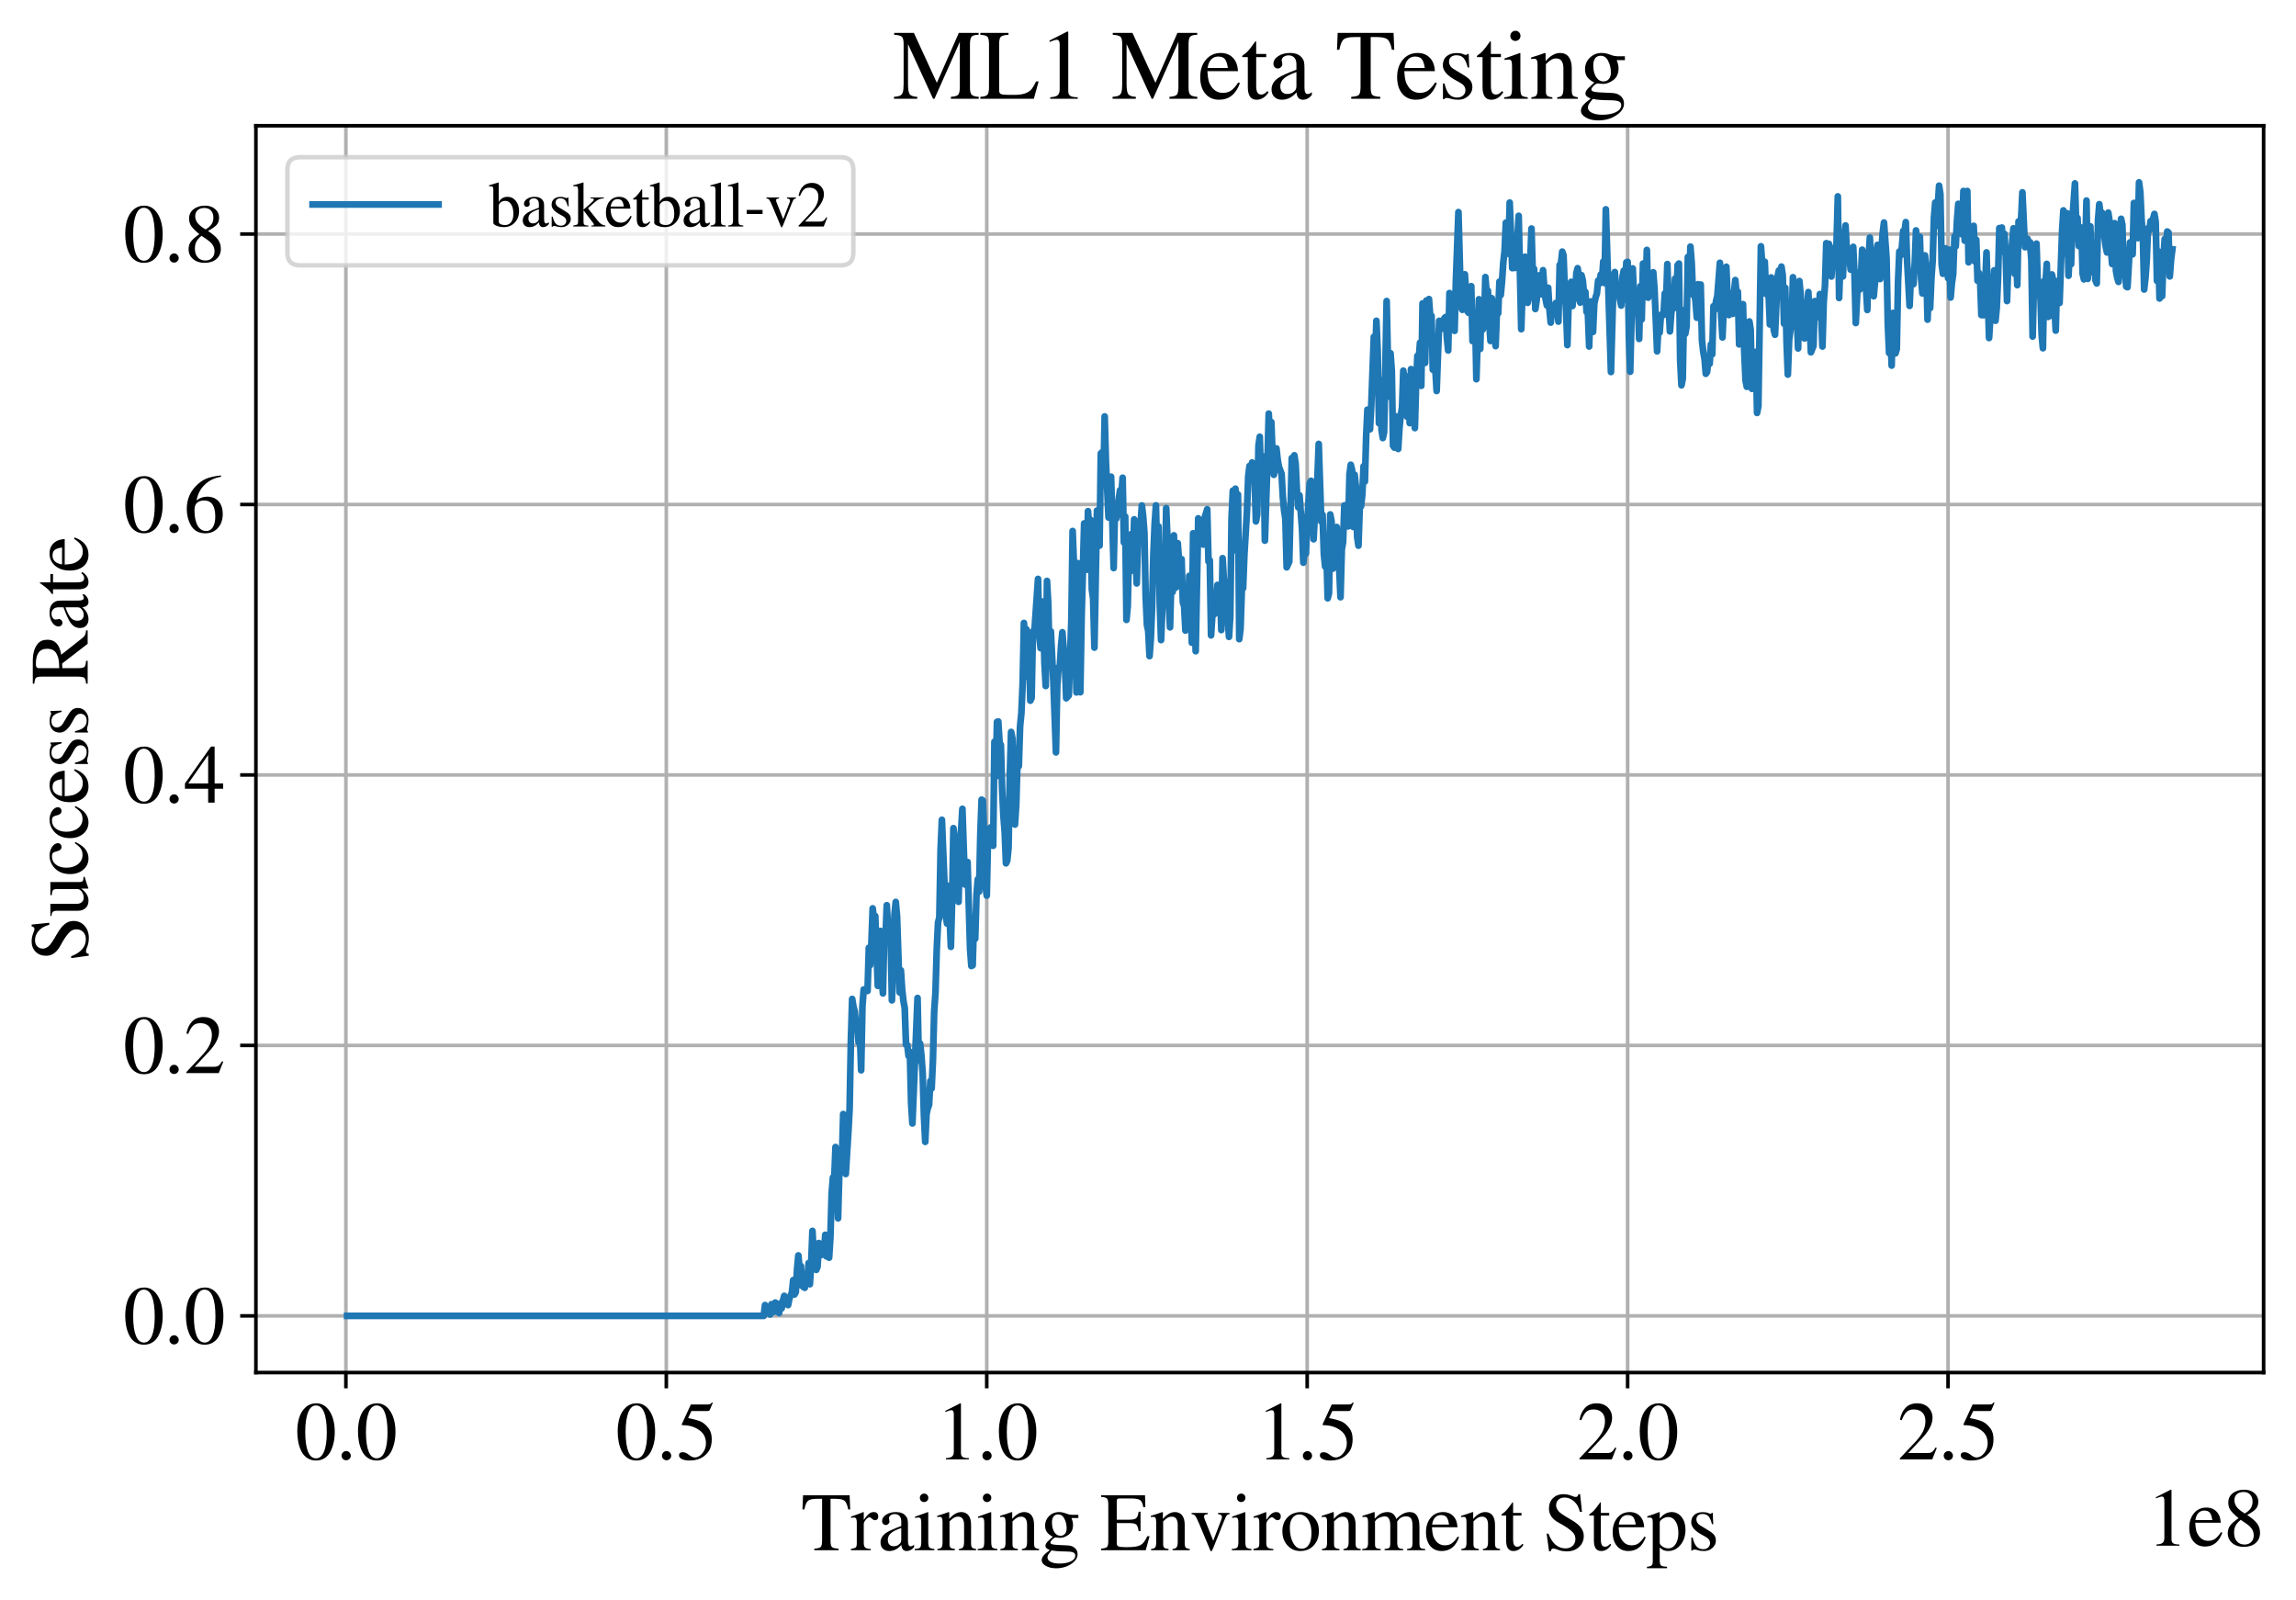 <?xml version="1.0" encoding="utf-8" standalone="no"?>
<!DOCTYPE svg PUBLIC "-//W3C//DTD SVG 1.1//EN"
  "http://www.w3.org/Graphics/SVG/1.1/DTD/svg11.dtd">
<svg xmlns:xlink="http://www.w3.org/1999/xlink" width="510.5pt" height="355.769pt" viewBox="0 0 510.5 355.769" xmlns="http://www.w3.org/2000/svg" version="1.1">
 <defs>
  <style type="text/css">*{stroke-linejoin: round; stroke-linecap: butt}</style>
 </defs>
 <g id="figure_1">
  <g id="patch_1">
   <path d="M 0 355.769 
L 510.5 355.769 
L 510.5 0 
L 0 0 
z
" style="fill: #ffffff"/>
  </g>
  <g id="axes_1">
   <g id="patch_2">
    <path d="M 56.9 305.152 
L 503.3 305.152 
L 503.3 27.952 
L 56.9 27.952 
z
" style="fill: #ffffff"/>
   </g>
   <g id="matplotlib.axis_1">
    <g id="xtick_1">
     <g id="line2d_1">
      <path d="M 76.906 305.152 
L 76.906 27.952 
" clip-path="url(#pcaa114d927)" style="fill: none; stroke: #b0b0b0; stroke-width: 0.8; stroke-linecap: square"/>
     </g>
     <g id="line2d_2">
      <defs>
       <path id="m4c49bd16ed" d="M 0 0 
L 0 3.5 
" style="stroke: #000000; stroke-width: 0.8"/>
      </defs>
      <g>
       <use xlink:href="#m4c49bd16ed" x="76.906" y="305.152" style="stroke: #000000; stroke-width: 0.8"/>
      </g>
     </g>
     <g id="text_1">
      <!-- 0.0 -->
      <g transform="translate(65.656 324.446)scale(0.18 -0.18)">
       <defs>
        <path id="STIXGeneral-Regular-30" d="M 3046 2112 
Q 3046 1683 2963 1302 
Q 2880 922 2717 602 
Q 2554 282 2266 96 
Q 1978 -90 1600 -90 
Q 1210 -90 915 108 
Q 621 307 461 640 
Q 301 973 227 1350 
Q 154 1728 154 2150 
Q 154 2746 301 3222 
Q 448 3699 790 4012 
Q 1133 4326 1626 4326 
Q 2253 4326 2649 3712 
Q 3046 3098 3046 2112 
z
M 2432 2080 
Q 2432 3091 2217 3625 
Q 2003 4160 1587 4160 
Q 1190 4160 979 3622 
Q 768 3085 768 2106 
Q 768 1120 979 598 
Q 1190 77 1600 77 
Q 2003 77 2217 598 
Q 2432 1120 2432 2080 
z
" transform="scale(0.016)"/>
        <path id="STIXGeneral-Regular-2e" d="M 1158 275 
Q 1158 134 1052 32 
Q 947 -70 800 -70 
Q 653 -70 550 32 
Q 448 134 448 281 
Q 448 429 553 534 
Q 659 640 806 640 
Q 947 640 1052 531 
Q 1158 422 1158 275 
z
" transform="scale(0.016)"/>
       </defs>
       <use xlink:href="#STIXGeneral-Regular-30"/>
       <use xlink:href="#STIXGeneral-Regular-2e" x="50"/>
       <use xlink:href="#STIXGeneral-Regular-30" x="75"/>
      </g>
     </g>
    </g>
    <g id="xtick_2">
     <g id="line2d_3">
      <path d="M 148.152 305.152 
L 148.152 27.952 
" clip-path="url(#pcaa114d927)" style="fill: none; stroke: #b0b0b0; stroke-width: 0.8; stroke-linecap: square"/>
     </g>
     <g id="line2d_4">
      <g>
       <use xlink:href="#m4c49bd16ed" x="148.152" y="305.152" style="stroke: #000000; stroke-width: 0.8"/>
      </g>
     </g>
     <g id="text_2">
      <!-- 0.5 -->
      <g transform="translate(136.902 324.446)scale(0.18 -0.18)">
       <defs>
        <path id="STIXGeneral-Regular-35" d="M 2803 4358 
L 2573 3814 
Q 2534 3731 2400 3731 
L 1158 3731 
L 902 3187 
Q 1606 3053 1920 2896 
Q 2234 2739 2502 2368 
Q 2726 2061 2726 1555 
Q 2726 1094 2576 780 
Q 2426 467 2099 224 
Q 1664 -90 1011 -90 
Q 646 -90 422 19 
Q 198 128 198 307 
Q 198 550 486 550 
Q 717 550 960 352 
Q 1210 147 1414 147 
Q 1747 147 2012 480 
Q 2278 813 2278 1229 
Q 2278 1843 1850 2189 
Q 1293 2637 486 2637 
Q 410 2637 410 2688 
L 416 2720 
L 1114 4237 
L 2438 4237 
Q 2547 4237 2608 4269 
Q 2669 4301 2746 4403 
L 2803 4358 
z
" transform="scale(0.016)"/>
       </defs>
       <use xlink:href="#STIXGeneral-Regular-30"/>
       <use xlink:href="#STIXGeneral-Regular-2e" x="50"/>
       <use xlink:href="#STIXGeneral-Regular-35" x="75"/>
      </g>
     </g>
    </g>
    <g id="xtick_3">
     <g id="line2d_5">
      <path d="M 219.398 305.152 
L 219.398 27.952 
" clip-path="url(#pcaa114d927)" style="fill: none; stroke: #b0b0b0; stroke-width: 0.8; stroke-linecap: square"/>
     </g>
     <g id="line2d_6">
      <g>
       <use xlink:href="#m4c49bd16ed" x="219.398" y="305.152" style="stroke: #000000; stroke-width: 0.8"/>
      </g>
     </g>
     <g id="text_3">
      <!-- 1.0 -->
      <g transform="translate(208.148 324.446)scale(0.18 -0.18)">
       <defs>
        <path id="STIXGeneral-Regular-31" d="M 2522 0 
L 755 0 
L 755 96 
Q 1107 115 1235 227 
Q 1363 339 1363 608 
L 1363 3482 
Q 1363 3795 1171 3795 
Q 1082 3795 883 3718 
L 710 3654 
L 710 3744 
L 1856 4326 
L 1914 4307 
L 1914 486 
Q 1914 275 2042 185 
Q 2170 96 2522 96 
L 2522 0 
z
" transform="scale(0.016)"/>
       </defs>
       <use xlink:href="#STIXGeneral-Regular-31"/>
       <use xlink:href="#STIXGeneral-Regular-2e" x="50"/>
       <use xlink:href="#STIXGeneral-Regular-30" x="75"/>
      </g>
     </g>
    </g>
    <g id="xtick_4">
     <g id="line2d_7">
      <path d="M 290.644 305.152 
L 290.644 27.952 
" clip-path="url(#pcaa114d927)" style="fill: none; stroke: #b0b0b0; stroke-width: 0.8; stroke-linecap: square"/>
     </g>
     <g id="line2d_8">
      <g>
       <use xlink:href="#m4c49bd16ed" x="290.644" y="305.152" style="stroke: #000000; stroke-width: 0.8"/>
      </g>
     </g>
     <g id="text_4">
      <!-- 1.5 -->
      <g transform="translate(279.394 324.446)scale(0.18 -0.18)">
       <use xlink:href="#STIXGeneral-Regular-31"/>
       <use xlink:href="#STIXGeneral-Regular-2e" x="50"/>
       <use xlink:href="#STIXGeneral-Regular-35" x="75"/>
      </g>
     </g>
    </g>
    <g id="xtick_5">
     <g id="line2d_9">
      <path d="M 361.891 305.152 
L 361.891 27.952 
" clip-path="url(#pcaa114d927)" style="fill: none; stroke: #b0b0b0; stroke-width: 0.8; stroke-linecap: square"/>
     </g>
     <g id="line2d_10">
      <g>
       <use xlink:href="#m4c49bd16ed" x="361.891" y="305.152" style="stroke: #000000; stroke-width: 0.8"/>
      </g>
     </g>
     <g id="text_5">
      <!-- 2.0 -->
      <g transform="translate(350.641 324.446)scale(0.18 -0.18)">
       <defs>
        <path id="STIXGeneral-Regular-32" d="M 3034 877 
L 2688 0 
L 186 0 
L 186 77 
L 1325 1286 
Q 1773 1754 1965 2144 
Q 2157 2534 2157 2950 
Q 2157 3379 1920 3616 
Q 1683 3853 1267 3853 
Q 922 3853 720 3673 
Q 518 3494 326 3021 
L 192 3053 
Q 301 3648 630 3987 
Q 960 4326 1523 4326 
Q 2054 4326 2380 4006 
Q 2707 3686 2707 3200 
Q 2707 2477 1888 1613 
L 832 486 
L 2330 486 
Q 2541 486 2665 569 
Q 2790 653 2944 915 
L 3034 877 
z
" transform="scale(0.016)"/>
       </defs>
       <use xlink:href="#STIXGeneral-Regular-32"/>
       <use xlink:href="#STIXGeneral-Regular-2e" x="50"/>
       <use xlink:href="#STIXGeneral-Regular-30" x="75"/>
      </g>
     </g>
    </g>
    <g id="xtick_6">
     <g id="line2d_11">
      <path d="M 433.137 305.152 
L 433.137 27.952 
" clip-path="url(#pcaa114d927)" style="fill: none; stroke: #b0b0b0; stroke-width: 0.8; stroke-linecap: square"/>
     </g>
     <g id="line2d_12">
      <g>
       <use xlink:href="#m4c49bd16ed" x="433.137" y="305.152" style="stroke: #000000; stroke-width: 0.8"/>
      </g>
     </g>
     <g id="text_6">
      <!-- 2.5 -->
      <g transform="translate(421.887 324.446)scale(0.18 -0.18)">
       <use xlink:href="#STIXGeneral-Regular-32"/>
       <use xlink:href="#STIXGeneral-Regular-2e" x="50"/>
       <use xlink:href="#STIXGeneral-Regular-35" x="75"/>
      </g>
     </g>
    </g>
    <g id="text_7">
     <!-- Training Environment Steps -->
     <g transform="translate(178.105 344.646)scale(0.18 -0.18)">
      <defs>
       <path id="STIXGeneral-Regular-54" d="M 3795 3149 
L 3642 3149 
Q 3539 3674 3353 3821 
Q 3168 3968 2656 3968 
L 2278 3968 
L 2278 710 
Q 2278 346 2387 243 
Q 2496 141 2893 122 
L 2893 0 
L 1024 0 
L 1024 122 
Q 1427 147 1526 256 
Q 1626 365 1626 787 
L 1626 3968 
L 1242 3968 
Q 723 3968 540 3817 
Q 358 3667 262 3149 
L 109 3149 
L 154 4237 
L 3750 4237 
L 3795 3149 
z
" transform="scale(0.016)"/>
       <path id="STIXGeneral-Regular-72" d="M 1024 2931 
L 1024 2342 
Q 1267 2688 1430 2816 
Q 1594 2944 1792 2944 
Q 1958 2944 2051 2854 
Q 2144 2765 2144 2605 
Q 2144 2470 2077 2393 
Q 2010 2317 1894 2317 
Q 1773 2317 1638 2445 
Q 1536 2541 1472 2541 
Q 1338 2541 1181 2355 
Q 1024 2170 1024 2016 
L 1024 576 
Q 1024 301 1133 205 
Q 1242 109 1568 96 
L 1568 0 
L 32 0 
L 32 96 
Q 339 154 412 224 
Q 486 294 486 538 
L 486 2138 
Q 486 2349 438 2435 
Q 390 2522 269 2522 
Q 166 2522 45 2496 
L 45 2598 
Q 448 2726 992 2944 
L 1024 2931 
z
" transform="scale(0.016)"/>
       <path id="STIXGeneral-Regular-61" d="M 2829 422 
L 2829 243 
Q 2586 -64 2253 -64 
Q 1888 -64 1843 403 
L 1837 403 
Q 1427 -64 909 -64 
Q 608 -64 422 112 
Q 237 288 237 602 
Q 237 1050 685 1350 
Q 992 1555 1837 1869 
L 1837 2214 
Q 1837 2502 1699 2646 
Q 1562 2790 1338 2790 
Q 1146 2790 1018 2697 
Q 890 2605 890 2477 
Q 890 2419 909 2348 
Q 928 2278 928 2208 
Q 928 2112 841 2029 
Q 755 1946 634 1946 
Q 525 1946 441 2029 
Q 358 2112 358 2240 
Q 358 2547 685 2752 
Q 986 2944 1421 2944 
Q 1939 2944 2176 2656 
Q 2291 2522 2323 2384 
Q 2355 2246 2355 1946 
L 2355 723 
Q 2355 301 2554 301 
Q 2682 301 2829 422 
z
M 1837 813 
L 1837 1715 
Q 1248 1510 1018 1293 
Q 800 1094 800 800 
Q 800 557 921 432 
Q 1043 307 1242 307 
Q 1453 307 1613 410 
Q 1747 506 1792 589 
Q 1837 672 1837 813 
z
" transform="scale(0.016)"/>
       <path id="STIXGeneral-Regular-69" d="M 1152 4045 
Q 1152 3904 1056 3811 
Q 960 3718 819 3718 
Q 685 3718 592 3811 
Q 499 3904 499 4045 
Q 499 4179 595 4275 
Q 691 4371 826 4371 
Q 966 4371 1059 4275 
Q 1152 4179 1152 4045 
z
M 1619 0 
L 102 0 
L 102 96 
Q 435 115 521 211 
Q 608 307 608 666 
L 608 2118 
Q 608 2342 563 2432 
Q 518 2522 397 2522 
Q 243 2522 128 2490 
L 128 2592 
L 1120 2944 
L 1146 2918 
L 1146 672 
Q 1146 314 1226 218 
Q 1306 122 1619 96 
L 1619 0 
z
" transform="scale(0.016)"/>
       <path id="STIXGeneral-Regular-6e" d="M 3104 0 
L 1773 0 
L 1779 96 
Q 2016 115 2096 233 
Q 2176 352 2176 672 
L 2176 1946 
Q 2176 2592 1709 2592 
Q 1549 2592 1408 2515 
Q 1267 2438 1050 2227 
L 1050 461 
Q 1050 269 1136 192 
Q 1222 115 1466 96 
L 1466 0 
L 115 0 
L 115 96 
Q 358 115 435 214 
Q 512 314 512 602 
L 512 2157 
Q 512 2394 467 2483 
Q 422 2573 288 2573 
Q 160 2573 102 2547 
L 102 2656 
Q 550 2784 979 2944 
L 1030 2925 
L 1030 2426 
L 1037 2426 
Q 1491 2944 1958 2944 
Q 2323 2944 2518 2688 
Q 2714 2432 2714 1958 
L 2714 544 
Q 2714 288 2790 205 
Q 2867 122 3104 96 
L 3104 0 
z
" transform="scale(0.016)"/>
       <path id="STIXGeneral-Regular-67" d="M 3008 2483 
L 2477 2483 
Q 2598 2208 2598 1946 
Q 2598 1453 2265 1203 
Q 1933 954 1600 954 
Q 1530 954 1357 973 
L 1235 986 
Q 1107 947 979 812 
Q 851 678 851 582 
Q 851 435 1350 410 
L 2176 371 
Q 2528 358 2739 172 
Q 2950 -13 2950 -314 
Q 2950 -685 2566 -986 
Q 2035 -1395 1286 -1395 
Q 826 -1395 502 -1212 
Q 179 -1030 179 -774 
Q 179 -595 320 -419 
Q 461 -243 806 6 
Q 602 102 534 172 
Q 467 243 467 346 
Q 467 531 762 787 
Q 909 915 1037 1043 
Q 717 1203 579 1401 
Q 442 1600 442 1901 
Q 442 2336 752 2640 
Q 1062 2944 1510 2944 
Q 1766 2944 2022 2848 
L 2163 2797 
Q 2349 2733 2515 2733 
L 3008 2733 
L 3008 2483 
z
M 973 2163 
L 973 2144 
Q 973 1683 1155 1398 
Q 1338 1114 1632 1114 
Q 1850 1114 1978 1270 
Q 2106 1427 2106 1690 
Q 2106 2112 1914 2464 
Q 1754 2765 1446 2765 
Q 1222 2765 1097 2605 
Q 973 2445 973 2163 
z
M 2771 -410 
Q 2771 -230 2595 -163 
Q 2419 -96 1978 -96 
Q 1344 -96 941 -13 
Q 749 -243 688 -348 
Q 627 -454 627 -563 
Q 627 -774 880 -902 
Q 1133 -1030 1555 -1030 
Q 2099 -1030 2435 -860 
Q 2771 -691 2771 -410 
z
" transform="scale(0.016)"/>
       <path id="STIXGeneral-Regular-20" transform="scale(0.016)"/>
       <path id="STIXGeneral-Regular-45" d="M 3821 1082 
L 3526 0 
L 77 0 
L 77 122 
Q 442 147 538 252 
Q 634 358 634 730 
L 634 3520 
Q 634 3878 534 3987 
Q 435 4096 77 4115 
L 77 4237 
L 3469 4237 
L 3494 3322 
L 3334 3322 
Q 3264 3750 3085 3872 
Q 2906 3994 2349 3994 
L 1510 3994 
Q 1370 3994 1328 3952 
Q 1286 3910 1286 3763 
L 1286 2355 
L 2253 2355 
Q 2656 2355 2787 2470 
Q 2918 2586 2976 2970 
L 3123 2970 
L 3123 1472 
L 2976 1472 
Q 2918 1875 2790 1984 
Q 2662 2093 2253 2093 
L 1286 2093 
L 1286 538 
Q 1286 346 1420 291 
Q 1555 237 1933 237 
L 2163 237 
Q 2848 237 3136 403 
Q 3424 570 3642 1082 
L 3821 1082 
z
" transform="scale(0.016)"/>
       <path id="STIXGeneral-Regular-76" d="M 3053 2880 
L 3053 2784 
Q 2906 2771 2835 2688 
Q 2765 2605 2637 2285 
L 1818 230 
Q 1690 -90 1638 -90 
Q 1587 -90 1523 77 
Q 1510 96 1497 141 
Q 1485 186 1472 211 
L 704 2048 
Q 499 2534 403 2652 
Q 307 2771 122 2784 
L 122 2880 
L 1376 2880 
L 1376 2784 
Q 1210 2771 1146 2732 
Q 1082 2694 1082 2611 
Q 1082 2509 1139 2368 
L 1792 730 
L 2426 2387 
Q 2464 2483 2464 2579 
Q 2464 2758 2163 2784 
L 2163 2880 
L 3053 2880 
z
" transform="scale(0.016)"/>
       <path id="STIXGeneral-Regular-6f" d="M 3008 1478 
Q 3008 806 2608 371 
Q 2208 -64 1568 -64 
Q 979 -64 582 368 
Q 186 800 186 1459 
Q 186 2125 582 2534 
Q 979 2944 1626 2944 
Q 2221 2944 2614 2537 
Q 3008 2131 3008 1478 
z
M 2432 1306 
Q 2432 2035 2112 2445 
Q 1856 2765 1504 2765 
Q 1171 2765 966 2493 
Q 762 2221 762 1747 
Q 762 928 1101 435 
Q 1318 115 1677 115 
Q 2029 115 2230 432 
Q 2432 749 2432 1306 
z
" transform="scale(0.016)"/>
       <path id="STIXGeneral-Regular-6d" d="M 4960 0 
L 3565 0 
L 3565 96 
Q 3834 122 3907 208 
Q 3981 294 3981 576 
L 3981 1894 
Q 3981 2278 3869 2444 
Q 3757 2611 3488 2611 
Q 3264 2611 3107 2521 
Q 2950 2432 2803 2221 
L 2803 608 
Q 2803 301 2896 201 
Q 2989 102 3264 96 
L 3264 0 
L 1830 0 
L 1830 96 
Q 2112 115 2189 188 
Q 2266 262 2266 550 
L 2266 1901 
Q 2266 2611 1850 2611 
Q 1670 2611 1468 2531 
Q 1267 2451 1171 2336 
Q 1088 2240 1088 2227 
L 1088 448 
Q 1088 243 1177 176 
Q 1267 109 1523 96 
L 1523 0 
L 102 0 
L 102 96 
Q 371 102 460 195 
Q 550 288 550 563 
L 550 2150 
Q 550 2387 499 2480 
Q 448 2573 326 2573 
Q 230 2573 122 2547 
L 122 2656 
Q 557 2778 1011 2944 
L 1062 2925 
L 1062 2451 
L 1075 2451 
Q 1363 2752 1584 2848 
Q 1805 2944 2054 2944 
Q 2560 2944 2733 2406 
Q 3232 2944 3776 2944 
Q 4518 2944 4518 1792 
L 4518 493 
Q 4518 282 4582 202 
Q 4646 122 4794 109 
L 4960 96 
L 4960 0 
z
" transform="scale(0.016)"/>
       <path id="STIXGeneral-Regular-65" d="M 2611 1050 
L 2714 1005 
Q 2330 -64 1376 -64 
Q 813 -64 486 329 
Q 160 723 160 1389 
Q 160 2074 525 2509 
Q 890 2944 1485 2944 
Q 2061 2944 2374 2502 
Q 2560 2246 2592 1773 
L 621 1773 
Q 646 1370 700 1158 
Q 755 947 915 730 
Q 1184 378 1626 378 
Q 1939 378 2153 531 
Q 2368 685 2611 1050 
z
M 634 1978 
L 1939 1978 
Q 1882 2381 1750 2547 
Q 1619 2714 1312 2714 
Q 1043 2714 864 2525 
Q 685 2336 634 1978 
z
" transform="scale(0.016)"/>
       <path id="STIXGeneral-Regular-74" d="M 1702 493 
L 1786 422 
Q 1478 -64 1011 -64 
Q 448 -64 448 749 
L 448 2675 
L 109 2675 
Q 83 2694 83 2720 
Q 83 2771 192 2842 
Q 435 2982 813 3526 
Q 826 3546 874 3606 
Q 922 3667 941 3706 
Q 986 3706 986 3622 
L 986 2880 
L 1632 2880 
L 1632 2675 
L 986 2675 
L 986 845 
Q 986 538 1062 403 
Q 1139 269 1318 269 
Q 1510 269 1702 493 
z
" transform="scale(0.016)"/>
       <path id="STIXGeneral-Regular-53" d="M 3002 2963 
L 2842 2963 
Q 2733 3360 2579 3565 
Q 2189 4064 1651 4064 
Q 1357 4064 1181 3894 
Q 1005 3725 1005 3456 
Q 1005 3328 1069 3206 
Q 1133 3085 1206 2998 
Q 1280 2912 1465 2784 
Q 1651 2656 1766 2589 
Q 1882 2522 2150 2362 
Q 2669 2061 2905 1763 
Q 3142 1466 3142 1107 
Q 3142 576 2771 243 
Q 2400 -90 1837 -90 
Q 1421 -90 1082 58 
Q 915 128 781 128 
Q 704 128 653 70 
Q 602 13 602 -83 
L 461 -83 
L 275 1274 
L 416 1274 
Q 845 141 1734 141 
Q 2074 141 2285 342 
Q 2496 544 2496 858 
Q 2496 1158 2310 1363 
Q 2003 1696 1235 2106 
Q 454 2522 454 3206 
Q 454 3718 768 4022 
Q 1082 4326 1568 4326 
Q 1907 4326 2240 4186 
Q 2413 4109 2522 4109 
Q 2688 4109 2726 4326 
L 2861 4326 
L 3002 2963 
z
" transform="scale(0.016)"/>
       <path id="STIXGeneral-Regular-70" d="M 1018 2931 
L 1018 2438 
Q 1421 2944 1939 2944 
Q 2406 2944 2707 2560 
Q 3008 2176 3008 1581 
Q 3008 883 2621 409 
Q 2234 -64 1664 -64 
Q 1466 -64 1328 -6 
Q 1190 51 1018 211 
L 1018 -794 
Q 1018 -1094 1120 -1180 
Q 1222 -1267 1581 -1274 
L 1581 -1389 
L 32 -1389 
L 32 -1280 
Q 314 -1254 397 -1171 
Q 480 -1088 480 -838 
L 480 2157 
Q 480 2381 429 2451 
Q 378 2522 218 2522 
Q 115 2522 58 2515 
L 58 2618 
Q 506 2752 979 2944 
L 1018 2931 
z
M 1018 2138 
L 1018 563 
Q 1018 422 1238 281 
Q 1459 141 1683 141 
Q 2029 141 2243 467 
Q 2458 794 2458 1325 
Q 2458 1888 2243 2224 
Q 2029 2560 1670 2560 
Q 1446 2560 1232 2419 
Q 1018 2278 1018 2138 
z
" transform="scale(0.016)"/>
       <path id="STIXGeneral-Regular-73" d="M 998 1926 
L 1664 1523 
Q 1984 1331 2105 1164 
Q 2227 998 2227 736 
Q 2227 416 1961 176 
Q 1696 -64 1331 -64 
Q 1030 -64 864 -6 
Q 691 51 570 51 
Q 461 51 416 -26 
L 333 -26 
L 333 979 
L 435 979 
Q 538 512 730 294 
Q 922 77 1248 77 
Q 1485 77 1632 211 
Q 1779 346 1779 550 
Q 1779 845 1440 1030 
L 1094 1222 
Q 326 1651 326 2150 
Q 326 2522 566 2730 
Q 806 2938 1210 2938 
Q 1491 2938 1638 2867 
Q 1754 2816 1818 2816 
Q 1862 2816 1920 2880 
L 1990 2880 
L 2022 2010 
L 1926 2010 
Q 1818 2445 1654 2621 
Q 1491 2797 1203 2797 
Q 986 2797 854 2688 
Q 723 2579 723 2362 
Q 723 2253 796 2128 
Q 870 2003 998 1926 
z
" transform="scale(0.016)"/>
      </defs>
      <use xlink:href="#STIXGeneral-Regular-54"/>
      <use xlink:href="#STIXGeneral-Regular-72" x="61.1"/>
      <use xlink:href="#STIXGeneral-Regular-61" x="94.4"/>
      <use xlink:href="#STIXGeneral-Regular-69" x="138.8"/>
      <use xlink:href="#STIXGeneral-Regular-6e" x="166.6"/>
      <use xlink:href="#STIXGeneral-Regular-69" x="216.6"/>
      <use xlink:href="#STIXGeneral-Regular-6e" x="244.4"/>
      <use xlink:href="#STIXGeneral-Regular-67" x="294.4"/>
      <use xlink:href="#STIXGeneral-Regular-20" x="344.4"/>
      <use xlink:href="#STIXGeneral-Regular-45" x="369.4"/>
      <use xlink:href="#STIXGeneral-Regular-6e" x="430.5"/>
      <use xlink:href="#STIXGeneral-Regular-76" x="480.5"/>
      <use xlink:href="#STIXGeneral-Regular-69" x="530.5"/>
      <use xlink:href="#STIXGeneral-Regular-72" x="558.3"/>
      <use xlink:href="#STIXGeneral-Regular-6f" x="591.6"/>
      <use xlink:href="#STIXGeneral-Regular-6e" x="641.6"/>
      <use xlink:href="#STIXGeneral-Regular-6d" x="691.6"/>
      <use xlink:href="#STIXGeneral-Regular-65" x="769.4"/>
      <use xlink:href="#STIXGeneral-Regular-6e" x="813.8"/>
      <use xlink:href="#STIXGeneral-Regular-74" x="863.8"/>
      <use xlink:href="#STIXGeneral-Regular-20" x="891.6"/>
      <use xlink:href="#STIXGeneral-Regular-53" x="916.6"/>
      <use xlink:href="#STIXGeneral-Regular-74" x="972.2"/>
      <use xlink:href="#STIXGeneral-Regular-65" x="1000"/>
      <use xlink:href="#STIXGeneral-Regular-70" x="1044.4"/>
      <use xlink:href="#STIXGeneral-Regular-73" x="1094.4"/>
     </g>
    </g>
    <g id="text_8">
     <!-- 1e8 -->
     <g transform="translate(477.307 343.646)scale(0.18 -0.18)">
      <defs>
       <path id="STIXGeneral-Regular-38" d="M 2848 992 
Q 2848 499 2505 204 
Q 2163 -90 1587 -90 
Q 1050 -90 704 204 
Q 358 499 358 954 
Q 358 1293 524 1533 
Q 691 1773 1190 2125 
Q 710 2522 553 2765 
Q 397 3008 397 3328 
Q 397 3782 745 4054 
Q 1094 4326 1638 4326 
Q 2106 4326 2410 4060 
Q 2714 3795 2714 3411 
Q 2714 3059 2531 2848 
Q 2349 2637 1856 2374 
Q 2432 1990 2640 1689 
Q 2848 1389 2848 992 
z
M 2272 3411 
Q 2272 3744 2086 3945 
Q 1901 4147 1574 4147 
Q 1248 4147 1059 3977 
Q 870 3808 870 3513 
Q 870 3219 1059 2979 
Q 1248 2739 1670 2490 
Q 1997 2682 2134 2896 
Q 2272 3110 2272 3411 
z
M 1734 1741 
L 1357 1997 
Q 1075 1766 960 1545 
Q 845 1325 845 1011 
Q 845 576 1065 333 
Q 1286 90 1658 90 
Q 1971 90 2166 285 
Q 2362 480 2362 794 
Q 2362 1082 2214 1299 
Q 2067 1517 1734 1741 
z
" transform="scale(0.016)"/>
      </defs>
      <use xlink:href="#STIXGeneral-Regular-31"/>
      <use xlink:href="#STIXGeneral-Regular-65" x="50"/>
      <use xlink:href="#STIXGeneral-Regular-38" x="94.4"/>
     </g>
    </g>
   </g>
   <g id="matplotlib.axis_2">
    <g id="ytick_1">
     <g id="line2d_13">
      <path d="M 56.9 292.552 
L 503.3 292.552 
" clip-path="url(#pcaa114d927)" style="fill: none; stroke: #b0b0b0; stroke-width: 0.8; stroke-linecap: square"/>
     </g>
     <g id="line2d_14">
      <defs>
       <path id="md6e513990b" d="M 0 0 
L -3.5 0 
" style="stroke: #000000; stroke-width: 0.8"/>
      </defs>
      <g>
       <use xlink:href="#md6e513990b" x="56.9" y="292.552" style="stroke: #000000; stroke-width: 0.8"/>
      </g>
     </g>
     <g id="text_9">
      <!-- 0.0 -->
      <g transform="translate(27.4 298.699)scale(0.18 -0.18)">
       <use xlink:href="#STIXGeneral-Regular-30"/>
       <use xlink:href="#STIXGeneral-Regular-2e" x="50"/>
       <use xlink:href="#STIXGeneral-Regular-30" x="75"/>
      </g>
     </g>
    </g>
    <g id="ytick_2">
     <g id="line2d_15">
      <path d="M 56.9 232.422 
L 503.3 232.422 
" clip-path="url(#pcaa114d927)" style="fill: none; stroke: #b0b0b0; stroke-width: 0.8; stroke-linecap: square"/>
     </g>
     <g id="line2d_16">
      <g>
       <use xlink:href="#md6e513990b" x="56.9" y="232.422" style="stroke: #000000; stroke-width: 0.8"/>
      </g>
     </g>
     <g id="text_10">
      <!-- 0.2 -->
      <g transform="translate(27.4 238.569)scale(0.18 -0.18)">
       <use xlink:href="#STIXGeneral-Regular-30"/>
       <use xlink:href="#STIXGeneral-Regular-2e" x="50"/>
       <use xlink:href="#STIXGeneral-Regular-32" x="75"/>
      </g>
     </g>
    </g>
    <g id="ytick_3">
     <g id="line2d_17">
      <path d="M 56.9 172.292 
L 503.3 172.292 
" clip-path="url(#pcaa114d927)" style="fill: none; stroke: #b0b0b0; stroke-width: 0.8; stroke-linecap: square"/>
     </g>
     <g id="line2d_18">
      <g>
       <use xlink:href="#md6e513990b" x="56.9" y="172.292" style="stroke: #000000; stroke-width: 0.8"/>
      </g>
     </g>
     <g id="text_11">
      <!-- 0.4 -->
      <g transform="translate(27.4 178.438)scale(0.18 -0.18)">
       <defs>
        <path id="STIXGeneral-Regular-34" d="M 3027 1069 
L 2368 1069 
L 2368 0 
L 1869 0 
L 1869 1069 
L 77 1069 
L 77 1478 
L 2086 4326 
L 2368 4326 
L 2368 1478 
L 3027 1478 
L 3027 1069 
z
M 1869 1478 
L 1869 3674 
L 333 1478 
L 1869 1478 
z
" transform="scale(0.016)"/>
       </defs>
       <use xlink:href="#STIXGeneral-Regular-30"/>
       <use xlink:href="#STIXGeneral-Regular-2e" x="50"/>
       <use xlink:href="#STIXGeneral-Regular-34" x="75"/>
      </g>
     </g>
    </g>
    <g id="ytick_4">
     <g id="line2d_19">
      <path d="M 56.9 112.161 
L 503.3 112.161 
" clip-path="url(#pcaa114d927)" style="fill: none; stroke: #b0b0b0; stroke-width: 0.8; stroke-linecap: square"/>
     </g>
     <g id="line2d_20">
      <g>
       <use xlink:href="#md6e513990b" x="56.9" y="112.161" style="stroke: #000000; stroke-width: 0.8"/>
      </g>
     </g>
     <g id="text_12">
      <!-- 0.6 -->
      <g transform="translate(27.4 118.308)scale(0.18 -0.18)">
       <defs>
        <path id="STIXGeneral-Regular-36" d="M 2854 4378 
L 2867 4275 
Q 2112 4154 1606 3664 
Q 1101 3174 973 2451 
Q 1344 2739 1786 2739 
Q 2349 2739 2672 2380 
Q 2995 2022 2995 1402 
Q 2995 774 2669 378 
Q 2291 -90 1651 -90 
Q 870 -90 518 557 
Q 218 1107 218 1786 
Q 218 2835 915 3552 
Q 1312 3962 1731 4131 
Q 2150 4301 2854 4378 
z
M 2419 1203 
Q 2419 2445 1555 2445 
Q 1235 2445 1024 2275 
Q 813 2106 813 1702 
Q 813 954 1046 522 
Q 1280 90 1722 90 
Q 2061 90 2240 394 
Q 2419 698 2419 1203 
z
" transform="scale(0.016)"/>
       </defs>
       <use xlink:href="#STIXGeneral-Regular-30"/>
       <use xlink:href="#STIXGeneral-Regular-2e" x="50"/>
       <use xlink:href="#STIXGeneral-Regular-36" x="75"/>
      </g>
     </g>
    </g>
    <g id="ytick_5">
     <g id="line2d_21">
      <path d="M 56.9 52.031 
L 503.3 52.031 
" clip-path="url(#pcaa114d927)" style="fill: none; stroke: #b0b0b0; stroke-width: 0.8; stroke-linecap: square"/>
     </g>
     <g id="line2d_22">
      <g>
       <use xlink:href="#md6e513990b" x="56.9" y="52.031" style="stroke: #000000; stroke-width: 0.8"/>
      </g>
     </g>
     <g id="text_13">
      <!-- 0.8 -->
      <g transform="translate(27.4 58.178)scale(0.18 -0.18)">
       <use xlink:href="#STIXGeneral-Regular-30"/>
       <use xlink:href="#STIXGeneral-Regular-2e" x="50"/>
       <use xlink:href="#STIXGeneral-Regular-38" x="75"/>
      </g>
     </g>
    </g>
    <g id="text_14">
     <!-- Success Rate -->
     <g transform="translate(19.493 213.797)rotate(-90)scale(0.18 -0.18)">
      <defs>
       <path id="STIXGeneral-Regular-75" d="M 3072 320 
L 3072 230 
Q 2573 96 2195 -58 
L 2163 -38 
L 2163 486 
L 2150 486 
Q 1747 -64 1235 -64 
Q 870 -64 662 160 
Q 454 384 454 755 
L 454 2362 
Q 454 2598 371 2688 
Q 288 2778 58 2790 
L 58 2880 
L 992 2880 
L 992 813 
Q 992 595 1123 451 
Q 1254 307 1446 307 
Q 1760 307 1984 506 
Q 2067 582 2099 649 
Q 2131 717 2131 877 
L 2131 2355 
Q 2131 2605 2041 2678 
Q 1952 2752 1658 2771 
L 1658 2880 
L 2669 2880 
L 2669 685 
Q 2669 461 2742 390 
Q 2816 320 3034 320 
L 3072 320 
z
" transform="scale(0.016)"/>
       <path id="STIXGeneral-Regular-63" d="M 2547 998 
L 2637 941 
Q 2362 403 2112 205 
Q 1786 -64 1376 -64 
Q 845 -64 502 336 
Q 160 736 160 1357 
Q 160 2170 698 2618 
Q 1094 2944 1562 2944 
Q 1965 2944 2256 2749 
Q 2547 2554 2547 2285 
Q 2547 2176 2457 2096 
Q 2368 2016 2246 2016 
Q 2022 2016 1939 2310 
L 1901 2451 
Q 1850 2630 1773 2694 
Q 1696 2758 1523 2758 
Q 1133 2758 893 2451 
Q 653 2144 653 1645 
Q 653 1094 928 745 
Q 1203 397 1645 397 
Q 1920 397 2118 528 
Q 2317 659 2547 998 
z
" transform="scale(0.016)"/>
       <path id="STIXGeneral-Regular-52" d="M 4224 0 
L 3187 0 
L 1664 1971 
L 1306 1958 
L 1306 717 
Q 1306 352 1405 249 
Q 1504 147 1875 122 
L 1875 0 
L 109 0 
L 109 122 
Q 474 154 563 262 
Q 653 371 653 794 
L 653 3526 
Q 653 3885 563 3987 
Q 474 4090 109 4115 
L 109 4237 
L 1850 4237 
Q 2726 4237 3187 3859 
Q 3501 3603 3501 3091 
Q 3501 2221 2342 2042 
L 3622 422 
Q 3757 256 3878 198 
Q 4000 141 4224 122 
L 4224 0 
z
M 1306 3731 
L 1306 2195 
Q 1766 2202 1990 2246 
Q 2214 2291 2438 2413 
Q 2803 2618 2803 3142 
Q 2803 4000 1632 4000 
Q 1459 4000 1382 3945 
Q 1306 3891 1306 3731 
z
" transform="scale(0.016)"/>
      </defs>
      <use xlink:href="#STIXGeneral-Regular-53"/>
      <use xlink:href="#STIXGeneral-Regular-75" x="55.6"/>
      <use xlink:href="#STIXGeneral-Regular-63" x="105.6"/>
      <use xlink:href="#STIXGeneral-Regular-63" x="150"/>
      <use xlink:href="#STIXGeneral-Regular-65" x="194.4"/>
      <use xlink:href="#STIXGeneral-Regular-73" x="238.8"/>
      <use xlink:href="#STIXGeneral-Regular-73" x="277.7"/>
      <use xlink:href="#STIXGeneral-Regular-20" x="316.6"/>
      <use xlink:href="#STIXGeneral-Regular-52" x="341.6"/>
      <use xlink:href="#STIXGeneral-Regular-61" x="408.3"/>
      <use xlink:href="#STIXGeneral-Regular-74" x="452.7"/>
      <use xlink:href="#STIXGeneral-Regular-65" x="480.5"/>
     </g>
    </g>
   </g>
   <g id="line2d_23">
    <path d="M 77.191 292.552 
L 169.811 292.552 
L 170.096 290.147 
L 170.666 291.686 
L 171.236 292.24 
L 171.521 289.96 
L 172.091 291.619 
L 172.376 289.587 
L 172.946 291.485 
L 173.231 291.912 
L 173.516 289.763 
L 173.801 290.878 
L 174.086 289.143 
L 174.371 288.101 
L 174.656 289.882 
L 174.941 288.545 
L 175.226 290.148 
L 175.511 288.704 
L 176.081 287.319 
L 176.366 284.602 
L 176.651 287.782 
L 176.936 287.285 
L 177.221 282.176 
L 177.506 279.111 
L 177.791 282.082 
L 178.075 281.46 
L 178.36 285.897 
L 178.93 286.308 
L 179.215 283.995 
L 179.5 285.013 
L 179.785 280.813 
L 180.07 285.509 
L 180.355 281.11 
L 180.64 273.661 
L 180.925 278.812 
L 181.21 279.498 
L 181.495 282.314 
L 181.78 281.599 
L 182.065 276.359 
L 182.35 278.026 
L 182.635 279.026 
L 182.92 277.221 
L 183.205 278.543 
L 183.49 274.526 
L 183.775 279.331 
L 184.06 274.999 
L 184.345 279.615 
L 184.63 275.169 
L 184.915 265.286 
L 185.2 261.761 
L 185.485 262.051 
L 185.77 255.01 
L 186.055 260.406 
L 186.34 270.859 
L 186.625 260.295 
L 186.91 258.766 
L 187.195 257.849 
L 187.48 247.678 
L 187.765 256.007 
L 188.05 261.004 
L 188.62 251.851 
L 188.905 246.485 
L 189.19 231.239 
L 189.475 222.091 
L 189.76 223.818 
L 190.045 224.854 
L 190.33 227.881 
L 190.615 227.292 
L 190.9 231.749 
L 191.185 229.613 
L 191.47 237.952 
L 191.755 223.714 
L 192.04 219.981 
L 192.61 220.247 
L 192.895 220.306 
L 193.18 210.721 
L 193.465 214.591 
L 193.75 209.697 
L 194.035 201.951 
L 194.32 204.518 
L 194.605 203.654 
L 195.175 219.179 
L 195.46 210.045 
L 195.745 206.97 
L 196.03 217.15 
L 196.315 220.854 
L 196.599 208.645 
L 196.884 208.535 
L 197.169 201.253 
L 197.454 206.505 
L 198.024 207.698 
L 198.309 222.398 
L 198.879 203.318 
L 199.164 200.528 
L 199.449 203.665 
L 200.019 220.626 
L 200.304 215.724 
L 200.589 219.998 
L 200.874 222.562 
L 201.159 224.101 
L 201.444 232.24 
L 201.729 232.312 
L 202.014 234.761 
L 202.299 233.826 
L 202.584 245.29 
L 202.869 249.764 
L 204.009 221.874 
L 204.294 235.714 
L 204.579 231.992 
L 204.864 234.569 
L 205.149 238.521 
L 205.434 248.107 
L 205.719 253.859 
L 206.004 247.689 
L 206.289 246.393 
L 206.574 245.615 
L 206.859 240.338 
L 207.144 241.982 
L 207.429 235.753 
L 207.714 224.799 
L 207.999 220.633 
L 208.284 210.917 
L 208.569 205.088 
L 208.854 203.995 
L 209.139 188.909 
L 209.424 182.262 
L 210.279 203.308 
L 210.564 205.332 
L 210.849 196.926 
L 211.419 210.504 
L 211.704 200.029 
L 211.989 184.124 
L 212.274 186.606 
L 212.844 195.243 
L 213.129 200.494 
L 213.414 189.213 
L 213.984 179.826 
L 214.554 196.651 
L 214.839 196.528 
L 215.123 191.644 
L 215.693 211.007 
L 215.978 214.763 
L 216.263 214.611 
L 216.548 204.899 
L 216.833 208.692 
L 217.118 198.942 
L 217.403 195.498 
L 217.688 198.241 
L 217.973 185.456 
L 218.258 177.785 
L 218.543 177.993 
L 218.828 185.333 
L 219.113 196.953 
L 219.398 199.114 
L 219.683 185.98 
L 219.968 187.72 
L 220.253 183.954 
L 220.538 186.505 
L 220.823 188.035 
L 221.108 164.901 
L 221.393 172.668 
L 221.678 160.491 
L 221.963 160.401 
L 222.248 165.157 
L 222.533 165.606 
L 222.818 175.496 
L 223.103 181.43 
L 223.388 184.99 
L 223.673 191.937 
L 223.958 191.294 
L 224.243 188.504 
L 224.528 172.398 
L 224.813 162.734 
L 225.098 164.152 
L 225.668 183.312 
L 225.953 178.904 
L 226.238 169.043 
L 226.523 170.342 
L 226.808 161.501 
L 227.093 158.602 
L 227.378 152.052 
L 227.663 138.501 
L 227.948 142.396 
L 228.233 139.923 
L 228.518 150.465 
L 228.803 144.764 
L 229.088 155.775 
L 229.373 155.166 
L 229.658 140.369 
L 229.943 141.112 
L 230.798 128.709 
L 231.083 141.332 
L 231.368 144.095 
L 231.653 133.726 
L 231.938 134.721 
L 232.223 147.344 
L 232.508 152.513 
L 232.793 129.156 
L 233.078 134.384 
L 233.363 147.142 
L 233.647 140.365 
L 234.217 151.658 
L 234.787 167.269 
L 235.072 152.441 
L 235.357 148.355 
L 235.642 148.309 
L 235.927 143.471 
L 236.212 140.568 
L 236.782 147.883 
L 237.067 155.241 
L 237.637 154.608 
L 238.207 138.025 
L 238.492 118.059 
L 238.777 125.321 
L 239.347 153.939 
L 239.632 125.202 
L 239.917 129.606 
L 240.202 153.896 
L 240.487 137.202 
L 241.057 116.365 
L 241.342 124.305 
L 241.627 126.663 
L 241.912 113.647 
L 242.197 117.863 
L 242.482 115.582 
L 242.767 131.05 
L 243.052 133.115 
L 243.337 143.975 
L 243.907 113.512 
L 244.192 115.377 
L 244.477 121.306 
L 244.762 100.812 
L 245.047 100.541 
L 245.332 107.594 
L 245.617 92.585 
L 245.902 102.82 
L 246.472 115.052 
L 246.757 113.896 
L 247.042 105.986 
L 247.612 126.294 
L 247.897 113.425 
L 248.182 115.325 
L 248.467 114.059 
L 248.752 110.895 
L 249.037 108.996 
L 249.322 110.262 
L 249.607 106.211 
L 249.892 120.617 
L 250.177 114.83 
L 250.462 137.814 
L 250.747 134.769 
L 251.032 120.915 
L 251.317 127.035 
L 251.602 118.68 
L 251.887 125.693 
L 252.172 115.47 
L 252.456 121.362 
L 252.741 129.708 
L 253.026 120.284 
L 253.311 119.44 
L 253.596 116.529 
L 253.881 112.376 
L 254.166 114.696 
L 254.451 118.492 
L 254.736 132.796 
L 255.021 138.974 
L 255.306 140.275 
L 255.591 145.866 
L 255.876 142.005 
L 256.161 134.878 
L 256.446 123.386 
L 256.731 116.491 
L 257.016 112.354 
L 257.301 124.303 
L 257.586 117.041 
L 257.871 134.331 
L 258.156 142.299 
L 258.441 135.055 
L 258.726 133.113 
L 259.011 129.543 
L 259.296 112.969 
L 259.581 119.862 
L 259.866 133.618 
L 260.151 139.467 
L 260.436 128.544 
L 260.721 131.612 
L 261.006 119.021 
L 261.291 130.708 
L 261.576 130.505 
L 261.861 120.762 
L 262.146 124.538 
L 262.716 124.313 
L 263.001 133.884 
L 263.286 134.816 
L 263.571 140.185 
L 263.856 136.191 
L 264.141 138.605 
L 264.426 128.028 
L 264.711 131.302 
L 264.996 142.887 
L 265.281 118.571 
L 265.851 144.774 
L 266.421 115.243 
L 266.706 116.416 
L 266.991 119.524 
L 267.276 118.984 
L 267.561 121.065 
L 267.846 115.099 
L 268.416 113.219 
L 268.701 124.822 
L 268.986 124.568 
L 269.271 141.252 
L 269.556 136.831 
L 270.126 136.436 
L 270.411 133.942 
L 270.696 130.04 
L 270.98 134.914 
L 271.265 130.624 
L 271.55 140.075 
L 271.835 124.099 
L 272.12 128.945 
L 272.69 129.748 
L 272.975 137.145 
L 273.26 141.583 
L 273.545 137.03 
L 273.83 115.056 
L 274.115 109.088 
L 274.4 122.343 
L 274.685 108.65 
L 274.97 112.459 
L 275.255 109.935 
L 275.54 142.093 
L 275.825 139.741 
L 276.11 131.114 
L 276.395 130.749 
L 276.68 123.314 
L 277.25 113.771 
L 277.535 105.911 
L 277.82 103.601 
L 278.105 104.62 
L 278.39 102.826 
L 278.675 106.56 
L 278.96 106.395 
L 279.245 115.917 
L 279.53 114.415 
L 279.815 99.082 
L 280.1 97.098 
L 280.385 107.934 
L 280.67 102.409 
L 280.955 101.5 
L 281.24 120.195 
L 281.81 102.546 
L 282.095 91.961 
L 282.38 97.636 
L 282.665 93.825 
L 282.95 101.16 
L 283.235 105.56 
L 283.52 103.39 
L 283.805 99.683 
L 284.09 102.269 
L 284.375 103.821 
L 284.945 105.31 
L 285.23 110.456 
L 285.515 113.543 
L 285.8 115.396 
L 286.085 126.128 
L 286.655 124.886 
L 287.225 101.83 
L 287.51 105.962 
L 287.795 101.226 
L 288.08 103.195 
L 288.365 109.187 
L 288.65 112.782 
L 288.935 110.128 
L 289.504 117.683 
L 289.789 125.095 
L 290.074 122.327 
L 290.359 123.071 
L 290.644 116.302 
L 291.214 107.398 
L 291.499 106.898 
L 291.784 109.003 
L 292.069 119.887 
L 292.354 114.392 
L 292.639 113.499 
L 293.209 98.693 
L 293.779 115.971 
L 294.064 114.447 
L 294.349 123.154 
L 294.634 125.972 
L 294.919 122.853 
L 295.204 133.008 
L 295.489 131.885 
L 295.774 114.374 
L 296.059 115.894 
L 296.344 126.427 
L 296.629 120.721 
L 296.914 124.513 
L 297.199 117.167 
L 297.484 119.975 
L 298.054 132.773 
L 298.339 122.123 
L 298.624 120.543 
L 298.909 112.38 
L 299.479 112.24 
L 299.764 117.019 
L 300.049 105.455 
L 300.334 103.327 
L 300.619 104.455 
L 300.904 117.159 
L 301.189 105.539 
L 301.474 108.188 
L 301.759 119.398 
L 302.044 121.314 
L 302.329 112.842 
L 302.614 112.57 
L 302.899 110.001 
L 303.184 103.65 
L 303.469 107.054 
L 303.754 97.071 
L 304.039 91.081 
L 304.324 92.297 
L 304.609 95.433 
L 304.894 90.098 
L 305.464 74.875 
L 305.749 80.169 
L 306.034 71.319 
L 306.319 78.035 
L 306.604 94.091 
L 306.889 84.482 
L 307.174 95.554 
L 307.459 97.386 
L 307.744 96.081 
L 308.313 66.927 
L 308.598 80.21 
L 308.883 88.18 
L 309.168 78.531 
L 309.453 82.362 
L 309.738 99.092 
L 310.023 99.509 
L 310.308 92.544 
L 310.593 95.58 
L 310.878 99.808 
L 311.163 95.128 
L 311.448 92.321 
L 311.733 90.636 
L 312.018 82.41 
L 312.303 84.689 
L 312.588 83.652 
L 312.873 92.65 
L 313.158 86.023 
L 313.443 94.073 
L 313.728 82.067 
L 314.013 91.699 
L 314.298 87.858 
L 314.583 95.174 
L 314.868 85.132 
L 315.153 79.107 
L 315.438 80.303 
L 315.723 76.21 
L 316.008 85.78 
L 316.293 67.47 
L 316.578 75.726 
L 316.863 80.679 
L 317.148 66.815 
L 317.433 68.117 
L 317.718 66.493 
L 318.003 70.329 
L 318.288 70.225 
L 318.573 82.189 
L 319.143 82.13 
L 319.428 86.927 
L 319.998 71.328 
L 320.283 73.23 
L 320.568 71.966 
L 321.138 70.753 
L 321.423 70.48 
L 321.708 75.126 
L 321.993 77.914 
L 322.278 65.156 
L 322.563 71.932 
L 322.848 66.377 
L 323.133 67.854 
L 323.418 73.551 
L 323.703 62.538 
L 324.273 47.155 
L 324.843 68.074 
L 325.128 68.872 
L 325.413 66.946 
L 325.698 60.98 
L 326.268 69.203 
L 326.553 69.55 
L 326.837 67.353 
L 327.122 63.629 
L 327.407 75.826 
L 327.692 73.524 
L 327.977 69.737 
L 328.262 84.301 
L 328.832 66.535 
L 329.117 77.57 
L 329.402 67.354 
L 329.687 73.251 
L 329.972 71.979 
L 330.257 61.594 
L 330.542 64.985 
L 330.827 64.613 
L 331.112 71.607 
L 331.397 75.802 
L 331.682 66.294 
L 331.967 67.804 
L 332.252 73.521 
L 332.537 76.951 
L 332.822 69.388 
L 333.107 69.661 
L 333.392 62.609 
L 333.677 65.593 
L 333.962 62.574 
L 334.247 58.356 
L 334.532 55.826 
L 334.817 49.498 
L 335.102 55.321 
L 335.387 56.41 
L 335.672 45.038 
L 336.242 59.615 
L 336.527 56.581 
L 336.812 59.572 
L 337.097 54.15 
L 337.382 53.302 
L 337.667 47.983 
L 338.237 73.183 
L 338.522 64.722 
L 338.807 64.456 
L 339.092 57.081 
L 339.377 57.466 
L 339.662 67.318 
L 339.947 66.014 
L 340.517 50.811 
L 340.802 60.92 
L 341.087 59.769 
L 341.372 68.7 
L 341.657 66.843 
L 341.942 63.323 
L 342.227 61.212 
L 342.512 62.35 
L 342.797 65.438 
L 343.082 60.075 
L 343.367 64.073 
L 343.652 66.472 
L 343.937 67.911 
L 344.222 63.964 
L 344.507 68.812 
L 344.792 71.72 
L 345.077 68.655 
L 345.646 69.561 
L 345.931 67.359 
L 346.216 68.443 
L 346.501 71.499 
L 346.786 58.901 
L 347.071 58.558 
L 347.356 55.947 
L 347.641 56.786 
L 347.926 64.505 
L 348.211 69.136 
L 348.496 76.725 
L 348.781 66.848 
L 349.066 65.731 
L 349.351 62.656 
L 349.636 68.027 
L 349.921 64.034 
L 350.206 66.448 
L 350.491 60.681 
L 350.776 59.626 
L 351.061 61.399 
L 351.346 67.272 
L 351.631 61.176 
L 351.916 62.328 
L 352.201 65.425 
L 352.486 64.878 
L 352.771 69.36 
L 353.056 69.644 
L 353.341 77.03 
L 353.626 67.03 
L 353.911 68.246 
L 354.196 73.786 
L 354.481 67.489 
L 354.766 66.116 
L 355.051 65.293 
L 355.336 62.393 
L 355.621 63.059 
L 355.906 61.053 
L 356.191 62.254 
L 356.476 58.165 
L 356.761 62.927 
L 357.046 46.542 
L 358.186 82.703 
L 358.756 62.111 
L 359.041 60.484 
L 359.326 64.318 
L 359.896 64.151 
L 360.181 66.519 
L 360.466 67.939 
L 360.751 61.576 
L 361.036 60.163 
L 361.321 66.531 
L 361.606 58.326 
L 361.891 58.213 
L 362.176 74.982 
L 362.461 82.638 
L 363.031 59.682 
L 363.316 66.242 
L 363.601 67.773 
L 363.885 68.692 
L 364.17 66.838 
L 364.455 75.346 
L 364.74 63.615 
L 365.025 71.007 
L 365.31 58.606 
L 365.595 63.192 
L 365.88 65.943 
L 366.165 55.568 
L 366.45 66.179 
L 366.735 62.925 
L 367.02 60.973 
L 367.305 62.206 
L 367.59 60.541 
L 367.875 64.353 
L 368.445 78.114 
L 368.73 72.491 
L 369.015 73.928 
L 369.3 69.979 
L 369.87 70.037 
L 370.155 65.24 
L 370.44 67.172 
L 370.725 58.71 
L 371.01 68.065 
L 371.295 73.677 
L 371.58 69.829 
L 371.865 67.52 
L 372.15 68.54 
L 372.435 61.936 
L 372.72 67.595 
L 373.005 58.964 
L 373.29 58.596 
L 373.575 80.022 
L 373.86 85.662 
L 374.145 84.236 
L 374.43 68.949 
L 374.715 74.208 
L 375 72.553 
L 375.285 57.128 
L 375.57 64.71 
L 375.855 54.828 
L 376.14 58.52 
L 376.425 65.545 
L 376.71 64.95 
L 376.995 66.998 
L 377.28 70.632 
L 377.565 63.191 
L 377.85 70.753 
L 378.135 63.264 
L 378.42 75.607 
L 378.705 78.203 
L 378.99 79.76 
L 379.275 83.1 
L 379.56 82.698 
L 379.845 80.052 
L 380.13 80.87 
L 380.415 76.55 
L 380.7 78.768 
L 380.985 68.073 
L 381.27 68.872 
L 381.555 66.946 
L 381.84 65.79 
L 382.409 58.427 
L 382.694 70.3 
L 382.979 75.018 
L 383.264 68.229 
L 383.834 59.305 
L 384.119 66.016 
L 384.404 70.043 
L 384.689 65.243 
L 384.974 69.579 
L 385.259 69.776 
L 385.544 65.083 
L 385.829 62.267 
L 386.114 65.388 
L 386.399 64.856 
L 386.684 76.562 
L 386.969 73.965 
L 387.254 70.002 
L 387.539 67.624 
L 387.824 78.223 
L 388.109 84.583 
L 388.394 85.993 
L 388.679 84.434 
L 388.964 71.473 
L 389.249 73.317 
L 389.534 86.449 
L 389.819 84.708 
L 390.104 83.663 
L 390.389 78.226 
L 390.674 91.8 
L 390.959 90.324 
L 391.529 54.752 
L 391.814 58.474 
L 392.384 58.199 
L 392.669 65.352 
L 392.954 62.429 
L 393.239 65.485 
L 393.524 72.13 
L 393.809 61.685 
L 394.379 73.305 
L 394.664 74.416 
L 395.234 61.533 
L 395.519 60.137 
L 395.804 64.11 
L 396.089 59.279 
L 396.374 61.19 
L 396.659 71.958 
L 396.944 63.987 
L 397.229 76.041 
L 397.514 83.273 
L 397.799 75.587 
L 398.084 73.38 
L 398.369 72.056 
L 398.654 61.641 
L 398.939 72.228 
L 399.224 66.554 
L 399.509 70.366 
L 399.794 77.463 
L 400.079 62.48 
L 400.364 65.516 
L 400.934 74.684 
L 401.218 75.244 
L 401.503 73.174 
L 402.073 64.934 
L 402.643 78.323 
L 403.213 76.889 
L 403.498 66.946 
L 403.783 70.601 
L 404.353 70.261 
L 404.638 65.374 
L 404.923 69.658 
L 405.208 77.038 
L 405.493 67.035 
L 405.778 63.439 
L 406.063 54.065 
L 406.348 55.657 
L 406.633 54.206 
L 406.918 55.741 
L 407.203 61.473 
L 407.488 57.696 
L 407.773 57.835 
L 408.058 55.513 
L 408.343 54.12 
L 408.628 43.664 
L 408.913 66.252 
L 409.198 58.159 
L 409.483 55.707 
L 409.768 61.452 
L 410.053 52.873 
L 410.338 50.131 
L 410.623 55.701 
L 411.193 57.201 
L 411.478 59.943 
L 411.763 56.778 
L 412.048 54.879 
L 412.333 60.956 
L 412.618 71.817 
L 413.188 60.597 
L 413.473 64.386 
L 413.758 61.849 
L 414.043 55.517 
L 414.328 58.933 
L 414.613 56.172 
L 414.898 64.136 
L 415.183 68.915 
L 415.468 57.351 
L 415.753 52.818 
L 416.038 59.719 
L 416.323 59.049 
L 416.608 65.862 
L 416.893 62.735 
L 417.178 56.048 
L 417.463 54.441 
L 417.748 60.693 
L 418.033 62.038 
L 418.318 55.63 
L 418.603 51.785 
L 418.888 49.478 
L 419.458 57.366 
L 419.742 72.068 
L 420.027 78.485 
L 420.312 72.713 
L 420.597 81.277 
L 420.882 69.579 
L 421.167 72.18 
L 421.452 78.552 
L 421.737 77.564 
L 422.022 62.54 
L 422.307 55.931 
L 422.592 56.776 
L 422.877 54.878 
L 423.162 51.334 
L 423.447 51.613 
L 423.732 49.375 
L 424.017 57.653 
L 424.587 68.005 
L 424.872 61.615 
L 425.442 63.178 
L 425.727 58.719 
L 426.012 51.233 
L 426.297 56.363 
L 426.582 57.035 
L 426.867 52.628 
L 427.152 62.01 
L 427.437 65.234 
L 427.722 59.953 
L 428.007 56.784 
L 428.292 59.693 
L 428.577 71.06 
L 428.862 63.448 
L 429.147 68.502 
L 429.432 61.914 
L 429.717 57.96 
L 430.002 48.373 
L 430.287 45.026 
L 430.572 50.233 
L 431.142 41.282 
L 431.427 43.176 
L 431.712 58.744 
L 431.997 60.869 
L 432.282 57.334 
L 432.567 55.213 
L 432.852 56.345 
L 433.137 61.835 
L 433.422 55.508 
L 433.707 66.143 
L 433.992 62.904 
L 434.277 60.96 
L 434.562 52.578 
L 434.847 54.764 
L 435.132 48.86 
L 435.417 45.318 
L 435.702 45.598 
L 435.987 48.171 
L 436.272 52.12 
L 436.557 42.464 
L 436.842 53.506 
L 437.412 42.46 
L 437.697 58.314 
L 437.982 53.396 
L 438.266 57.66 
L 438.551 53.003 
L 438.836 50.209 
L 439.121 58.153 
L 439.406 53.299 
L 439.691 62.413 
L 439.976 60.665 
L 440.261 62.022 
L 440.546 70.052 
L 441.116 70.063 
L 441.686 56.117 
L 442.256 75.149 
L 442.541 70.712 
L 442.826 70.455 
L 443.396 60.107 
L 443.681 71.308 
L 443.966 68.407 
L 444.251 61.857 
L 444.536 50.711 
L 444.821 53.644 
L 445.106 50.594 
L 445.391 55.979 
L 445.676 51.994 
L 445.961 56.819 
L 446.246 66.93 
L 446.531 58.565 
L 446.816 55.951 
L 447.101 59.194 
L 447.386 53.923 
L 447.671 50.761 
L 447.956 60.89 
L 448.241 54.941 
L 448.526 63.398 
L 448.811 49.23 
L 449.096 50.35 
L 449.381 48.617 
L 449.666 42.767 
L 450.236 54.949 
L 450.806 53.082 
L 451.091 55.067 
L 451.376 53.852 
L 451.661 57.934 
L 451.946 74.815 
L 452.231 63.296 
L 452.516 63.6 
L 452.801 54.162 
L 453.086 62.93 
L 453.371 65.786 
L 453.656 65.095 
L 453.941 74.3 
L 454.226 77.419 
L 454.511 62.453 
L 454.796 63.095 
L 455.081 58.669 
L 455.366 70.445 
L 455.651 70.295 
L 455.936 62.989 
L 456.221 61.011 
L 456.506 62.229 
L 457.075 73.501 
L 457.36 62.508 
L 457.645 65.533 
L 457.93 67.348 
L 458.5 51.291 
L 458.785 46.777 
L 459.355 56.393 
L 459.64 47.432 
L 459.925 61.298 
L 460.21 55.186 
L 460.495 58.734 
L 460.78 48.837 
L 461.35 40.779 
L 461.635 50.09 
L 461.92 48.461 
L 462.205 54.7 
L 462.49 53.632 
L 462.775 50.586 
L 463.06 60.785 
L 463.345 62.094 
L 463.63 55.663 
L 463.915 44.59 
L 464.2 61.997 
L 464.485 53.2 
L 464.77 50.327 
L 465.055 58.224 
L 465.34 60.557 
L 465.625 57.147 
L 465.91 62.316 
L 466.195 63.012 
L 466.48 48.999 
L 466.765 45.401 
L 467.05 48.053 
L 467.335 47.239 
L 467.62 49.156 
L 467.905 52.711 
L 468.19 54.844 
L 468.475 56.124 
L 468.76 47.271 
L 469.045 49.175 
L 469.33 55.128 
L 469.615 58.699 
L 469.9 56.032 
L 470.185 49.621 
L 470.47 60.206 
L 470.755 61.746 
L 471.04 62.671 
L 471.325 58.415 
L 471.61 48.646 
L 471.895 50 
L 472.18 60.433 
L 472.465 59.477 
L 472.75 63.714 
L 473.035 63.851 
L 473.605 53.881 
L 473.89 55.546 
L 474.175 56.545 
L 474.46 45.119 
L 474.745 47.884 
L 475.03 49.542 
L 475.315 52.943 
L 475.599 40.552 
L 475.884 42.738 
L 476.169 48.861 
L 476.454 52.534 
L 476.739 64.359 
L 477.024 61.833 
L 477.309 57.912 
L 477.594 50.749 
L 477.879 51.262 
L 478.164 49.164 
L 478.449 50.311 
L 478.734 48.594 
L 479.019 47.563 
L 479.304 49.35 
L 479.589 62.449 
L 479.874 55.876 
L 480.159 66.364 
L 480.444 63.036 
L 480.729 65.85 
L 481.014 57.917 
L 481.299 53.157 
L 481.584 55.112 
L 481.869 51.474 
L 482.154 51.697 
L 482.439 61.451 
L 482.724 57.683 
L 483.009 55.422 
L 483.009 55.422 
" clip-path="url(#pcaa114d927)" style="fill: none; stroke: #1f77b4; stroke-width: 1.5; stroke-linecap: square"/>
   </g>
   <g id="patch_3">
    <path d="M 56.9 305.152 
L 56.9 27.952 
" style="fill: none; stroke: #000000; stroke-width: 0.8; stroke-linejoin: miter; stroke-linecap: square"/>
   </g>
   <g id="patch_4">
    <path d="M 503.3 305.152 
L 503.3 27.952 
" style="fill: none; stroke: #000000; stroke-width: 0.8; stroke-linejoin: miter; stroke-linecap: square"/>
   </g>
   <g id="patch_5">
    <path d="M 56.9 305.152 
L 503.3 305.152 
" style="fill: none; stroke: #000000; stroke-width: 0.8; stroke-linejoin: miter; stroke-linecap: square"/>
   </g>
   <g id="patch_6">
    <path d="M 56.9 27.952 
L 503.3 27.952 
" style="fill: none; stroke: #000000; stroke-width: 0.8; stroke-linejoin: miter; stroke-linecap: square"/>
   </g>
   <g id="text_15">
    <!-- ML1 Meta Testing -->
    <g transform="translate(198.504 21.952)scale(0.216 -0.216)">
     <defs>
      <path id="STIXGeneral-Regular-4d" d="M 5530 0 
L 3738 0 
L 3738 122 
Q 4115 147 4214 265 
Q 4314 384 4314 787 
L 4314 3661 
L 2682 0 
L 2592 0 
L 979 3514 
L 979 966 
Q 979 448 1088 294 
Q 1197 141 1574 122 
L 1574 0 
L 77 0 
L 77 122 
Q 358 141 480 205 
Q 602 269 650 432 
Q 698 595 698 966 
L 698 3514 
Q 698 3878 589 3984 
Q 480 4090 90 4115 
L 90 4237 
L 1357 4237 
L 2835 1024 
L 4250 4237 
L 5523 4237 
L 5523 4115 
Q 5178 4109 5072 3993 
Q 4966 3878 4966 3520 
L 4966 717 
Q 4966 378 5072 262 
Q 5178 147 5530 122 
L 5530 0 
z
" transform="scale(0.016)"/>
      <path id="STIXGeneral-Regular-4c" d="M 3827 1114 
L 3520 0 
L 77 0 
L 77 122 
Q 429 141 531 256 
Q 634 371 634 736 
L 634 3494 
Q 634 3872 541 3981 
Q 448 4090 77 4115 
L 77 4237 
L 1888 4237 
L 1888 4115 
Q 1498 4090 1392 3984 
Q 1286 3878 1286 3507 
L 1286 538 
Q 1286 358 1398 304 
Q 1510 250 1862 250 
L 2310 250 
Q 3085 250 3392 640 
Q 3520 813 3661 1114 
L 3827 1114 
z
" transform="scale(0.016)"/>
     </defs>
     <use xlink:href="#STIXGeneral-Regular-4d"/>
     <use xlink:href="#STIXGeneral-Regular-4c" x="88.9"/>
     <use xlink:href="#STIXGeneral-Regular-31" x="150"/>
     <use xlink:href="#STIXGeneral-Regular-20" x="200"/>
     <use xlink:href="#STIXGeneral-Regular-4d" x="225"/>
     <use xlink:href="#STIXGeneral-Regular-65" x="313.9"/>
     <use xlink:href="#STIXGeneral-Regular-74" x="358.3"/>
     <use xlink:href="#STIXGeneral-Regular-61" x="386.1"/>
     <use xlink:href="#STIXGeneral-Regular-20" x="430.5"/>
     <use xlink:href="#STIXGeneral-Regular-54" x="455.5"/>
     <use xlink:href="#STIXGeneral-Regular-65" x="516.6"/>
     <use xlink:href="#STIXGeneral-Regular-73" x="561"/>
     <use xlink:href="#STIXGeneral-Regular-74" x="599.9"/>
     <use xlink:href="#STIXGeneral-Regular-69" x="627.7"/>
     <use xlink:href="#STIXGeneral-Regular-6e" x="655.5"/>
     <use xlink:href="#STIXGeneral-Regular-67" x="705.5"/>
    </g>
   </g>
   <g id="legend_1">
    <g id="patch_7">
     <path d="M 66.7 58.991 
L 186.934 58.991 
Q 189.734 58.991 189.734 56.191 
L 189.734 37.752 
Q 189.734 34.952 186.934 34.952 
L 66.7 34.952 
Q 63.9 34.952 63.9 37.752 
L 63.9 56.191 
Q 63.9 58.991 66.7 58.991 
z
" style="fill: #ffffff; opacity: 0.8; stroke: #cccccc; stroke-linejoin: miter"/>
    </g>
    <g id="line2d_24">
     <path d="M 69.5 45.452 
L 83.5 45.452 
L 97.5 45.452 
" style="fill: none; stroke: #1f77b4; stroke-width: 1.5; stroke-linecap: square"/>
    </g>
    <g id="text_16">
     <!-- basketball-v2 -->
     <g transform="translate(108.7 50.352)scale(0.14 -0.14)">
      <defs>
       <path id="STIXGeneral-Regular-62" d="M 979 4358 
L 979 2406 
Q 1082 2650 1315 2797 
Q 1549 2944 1843 2944 
Q 2349 2944 2672 2541 
Q 2995 2138 2995 1536 
Q 2995 832 2566 384 
Q 2138 -64 1498 -64 
Q 1107 -64 774 67 
Q 442 198 442 358 
L 442 3622 
Q 442 3859 384 3926 
Q 326 3994 128 3994 
Q 83 3994 19 3981 
L 19 4090 
L 211 4147 
Q 864 4346 947 4371 
L 979 4358 
z
M 979 2035 
L 979 474 
Q 979 326 1161 233 
Q 1344 141 1600 141 
Q 1978 141 2195 416 
Q 2432 710 2432 1261 
Q 2432 1888 2182 2240 
Q 1971 2541 1613 2541 
Q 1357 2541 1168 2390 
Q 979 2240 979 2035 
z
" transform="scale(0.016)"/>
       <path id="STIXGeneral-Regular-6b" d="M 3232 0 
L 1837 0 
L 1837 96 
L 1958 96 
Q 2093 96 2093 192 
Q 2093 250 2022 339 
L 1062 1606 
L 1062 429 
Q 1062 262 1142 185 
Q 1222 109 1414 102 
L 1542 96 
L 1542 0 
L 45 0 
L 45 96 
Q 390 154 457 214 
Q 525 275 525 525 
L 525 3610 
Q 525 3840 467 3920 
Q 410 4000 250 4000 
Q 211 4000 45 3987 
L 45 4090 
L 237 4141 
Q 621 4243 1037 4371 
L 1062 4358 
L 1062 1670 
L 1939 2451 
Q 2086 2586 2086 2675 
Q 2086 2739 2019 2761 
Q 1952 2784 1766 2790 
L 1766 2880 
L 3072 2880 
L 3072 2784 
Q 2752 2784 2505 2646 
Q 2259 2509 1690 1978 
L 1504 1805 
L 2483 563 
Q 2829 122 3232 96 
L 3232 0 
z
" transform="scale(0.016)"/>
       <path id="STIXGeneral-Regular-6c" d="M 1645 0 
L 134 0 
L 134 96 
Q 435 122 531 221 
Q 627 320 627 589 
L 627 3590 
Q 627 3821 569 3910 
Q 512 4000 358 4000 
Q 224 4000 122 3987 
L 122 4090 
Q 730 4237 1133 4371 
L 1165 4346 
L 1165 557 
Q 1165 288 1254 201 
Q 1344 115 1645 96 
L 1645 0 
z
" transform="scale(0.016)"/>
       <path id="STIXGeneral-Regular-2d" d="M 1824 1242 
L 250 1242 
L 250 1645 
L 1824 1645 
L 1824 1242 
z
" transform="scale(0.016)"/>
      </defs>
      <use xlink:href="#STIXGeneral-Regular-62"/>
      <use xlink:href="#STIXGeneral-Regular-61" x="50"/>
      <use xlink:href="#STIXGeneral-Regular-73" x="94.4"/>
      <use xlink:href="#STIXGeneral-Regular-6b" x="133.3"/>
      <use xlink:href="#STIXGeneral-Regular-65" x="183.3"/>
      <use xlink:href="#STIXGeneral-Regular-74" x="227.7"/>
      <use xlink:href="#STIXGeneral-Regular-62" x="255.5"/>
      <use xlink:href="#STIXGeneral-Regular-61" x="305.5"/>
      <use xlink:href="#STIXGeneral-Regular-6c" x="349.9"/>
      <use xlink:href="#STIXGeneral-Regular-6c" x="377.7"/>
      <use xlink:href="#STIXGeneral-Regular-2d" x="405.5"/>
      <use xlink:href="#STIXGeneral-Regular-76" x="438.8"/>
      <use xlink:href="#STIXGeneral-Regular-32" x="488.8"/>
     </g>
    </g>
   </g>
  </g>
 </g>
 <defs>
  <clipPath id="pcaa114d927">
   <rect x="56.9" y="27.952" width="446.4" height="277.2"/>
  </clipPath>
 </defs>
</svg>
